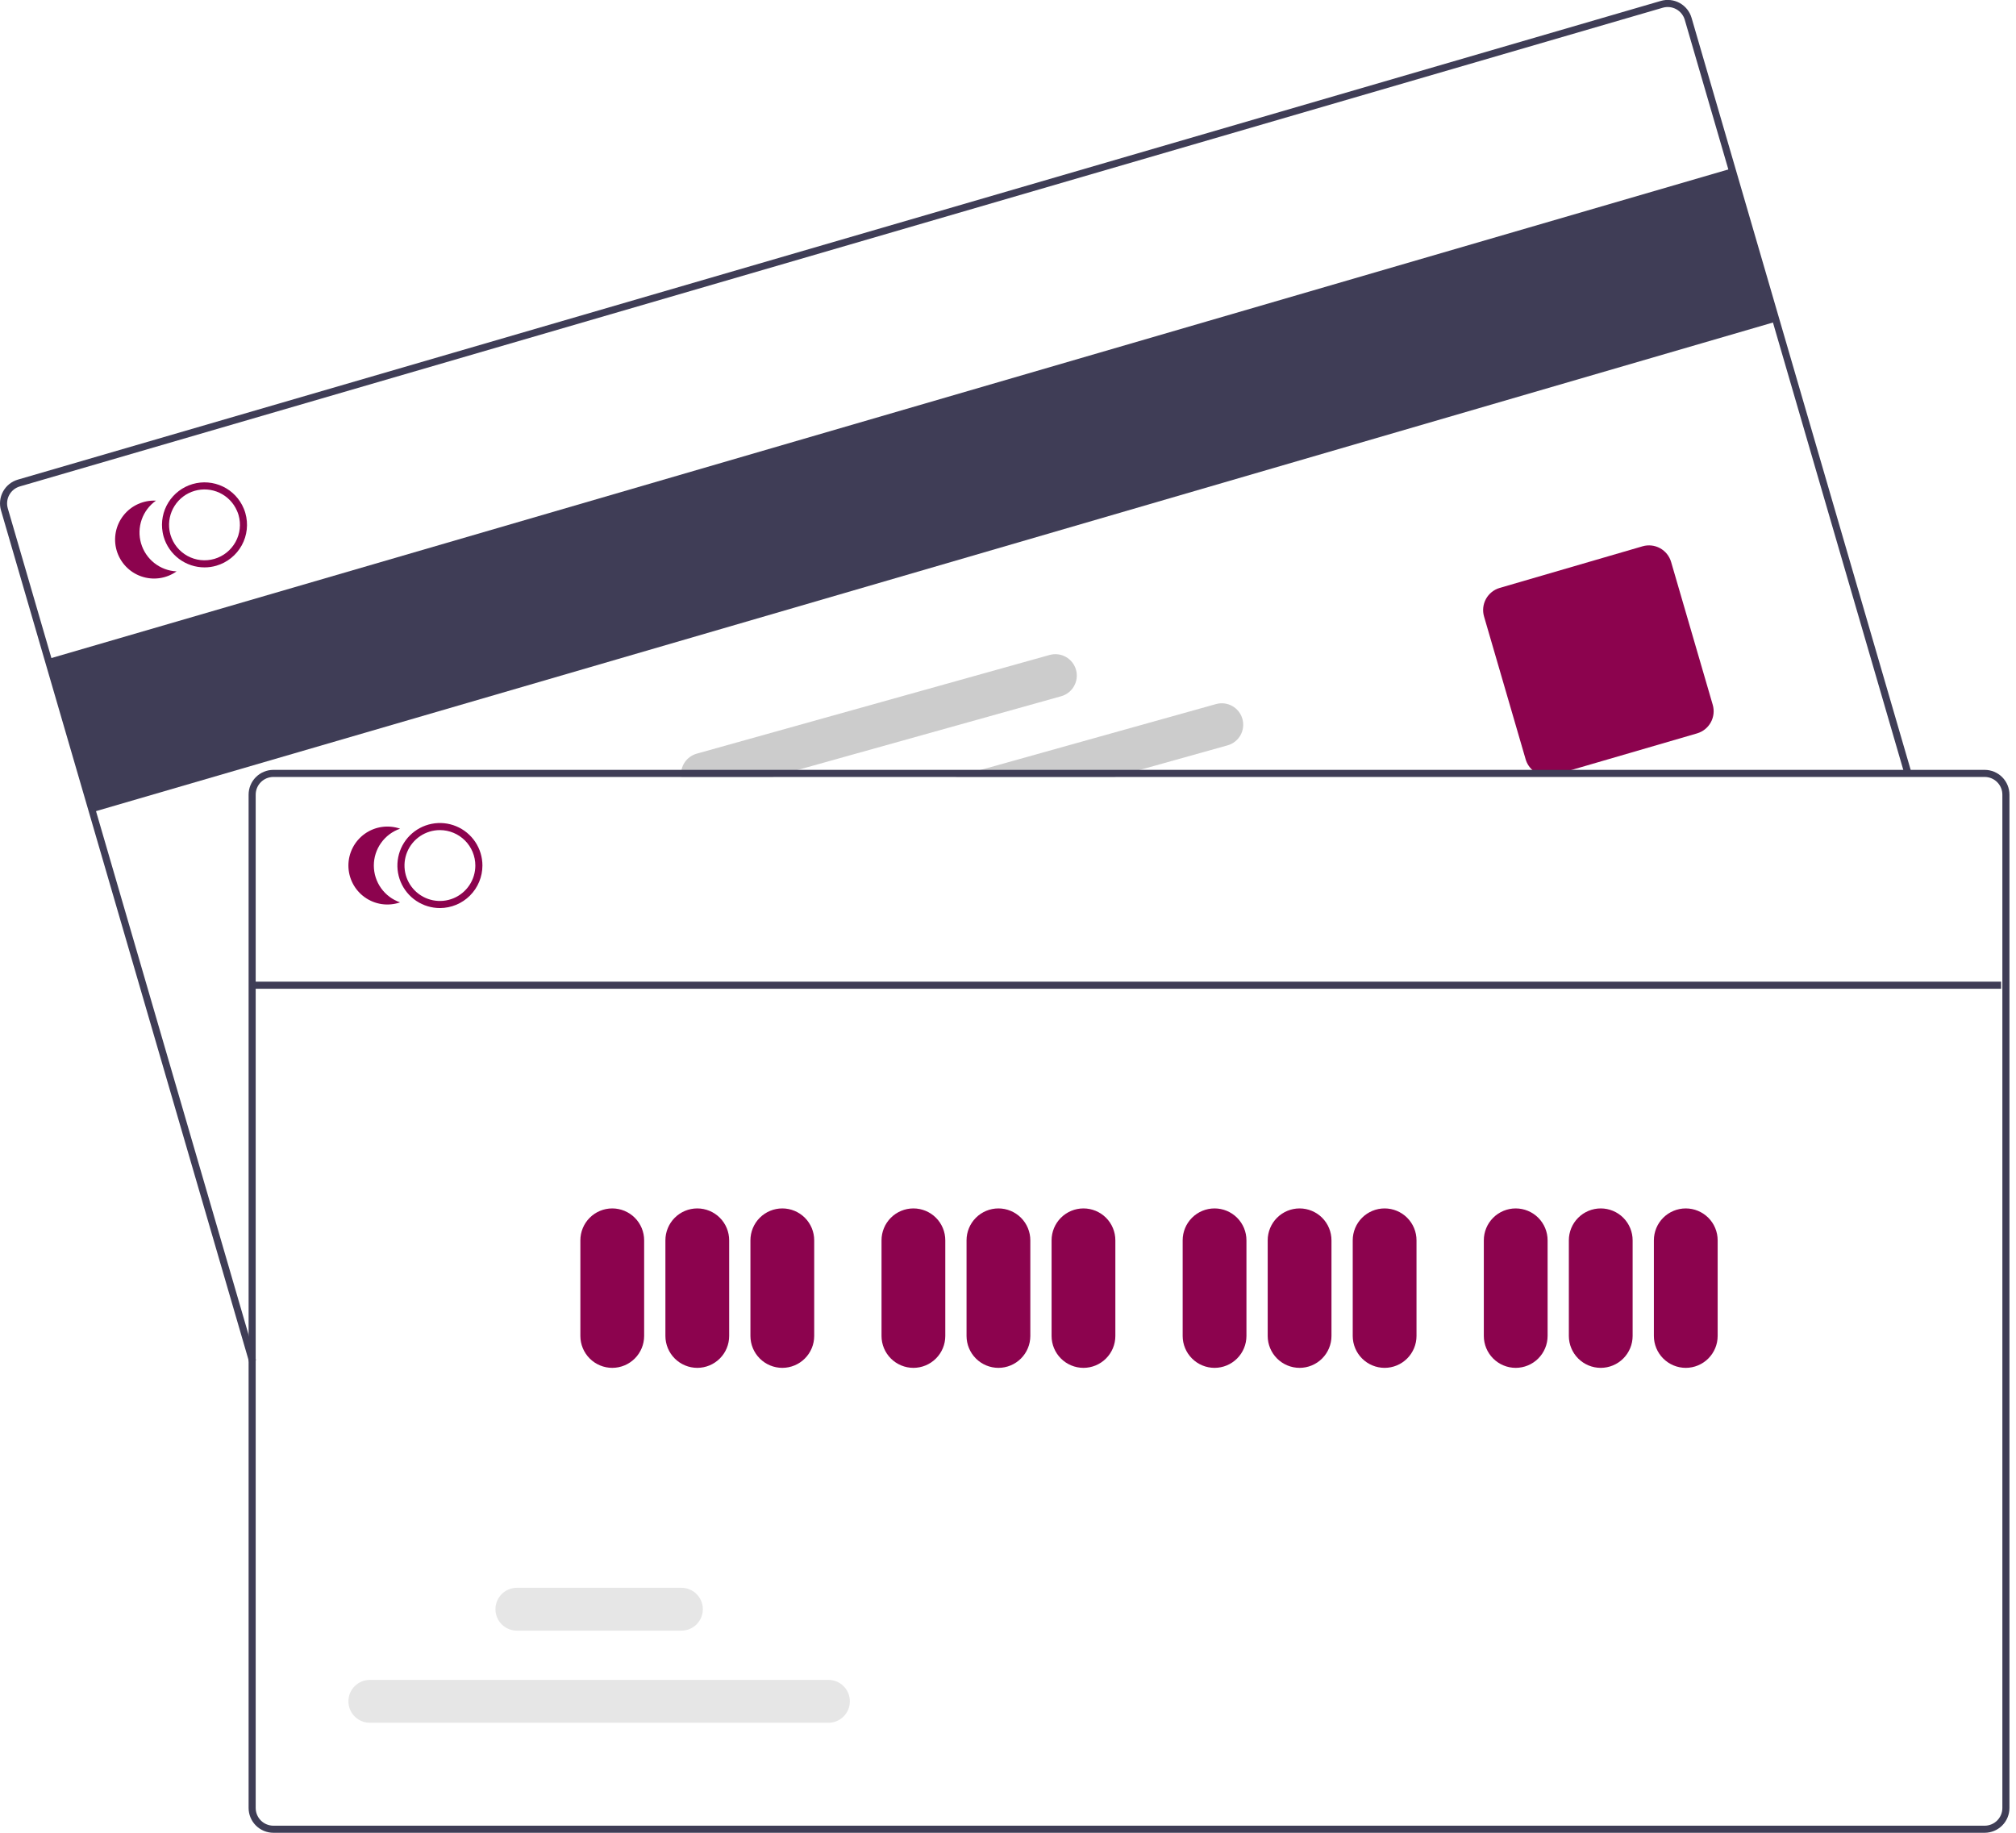 <svg width="231" height="210" viewBox="0 0 231 210" fill="none" xmlns="http://www.w3.org/2000/svg">
<g clip-path="url(#clip0_352_3614)">
<path d="M198.43 19.302L5.5 75.513L10.611 93.052L203.541 36.841L198.43 19.302Z" fill="#3F3D56"/>
<path d="M28.551 156.077L0.114 58.478C-0.096 57.754 -0.011 56.977 0.351 56.316C0.714 55.655 1.324 55.165 2.048 54.955L190.301 0.106C191.024 -0.105 191.802 -0.019 192.462 0.343C193.123 0.706 193.612 1.316 193.824 2.039L219.016 88.504L218.237 88.732L193.044 2.266C192.893 1.75 192.543 1.314 192.071 1.055C191.6 0.797 191.044 0.735 190.528 0.885L2.275 55.734C1.758 55.885 1.322 56.234 1.063 56.706C0.804 57.178 0.743 57.734 0.894 58.251L29.33 155.85L28.551 156.077Z" fill="#3F3D56"/>
<path d="M177.35 88.906C176.778 88.905 176.223 88.72 175.766 88.377C175.309 88.034 174.975 87.553 174.815 87.005L170.046 70.635C169.851 69.963 169.93 69.241 170.267 68.628C170.603 68.015 171.169 67.56 171.841 67.364L188.211 62.594C188.883 62.399 189.604 62.479 190.218 62.815C190.831 63.152 191.286 63.718 191.482 64.39L196.252 80.759C196.447 81.431 196.367 82.153 196.03 82.766C195.694 83.38 195.128 83.834 194.456 84.031L178.087 88.8C177.847 88.87 177.599 88.906 177.35 88.906Z" fill="#8C034E"/>
<path d="M28.111 58.779C28.062 58.611 28.004 58.446 27.937 58.284C27.479 57.173 26.627 56.271 25.544 55.75C24.461 55.229 23.224 55.127 22.071 55.463C20.917 55.799 19.928 56.549 19.294 57.57C18.66 58.59 18.426 59.809 18.636 60.992C18.666 61.165 18.705 61.335 18.754 61.504C19.05 62.515 19.667 63.404 20.51 64.036C21.354 64.669 22.38 65.011 23.434 65.011C23.895 65.012 24.353 64.947 24.795 64.816C26.034 64.454 27.079 63.615 27.701 62.483C28.323 61.352 28.47 60.02 28.111 58.779ZM24.567 64.037C23.534 64.337 22.423 64.215 21.48 63.697C20.536 63.18 19.836 62.309 19.533 61.276C19.486 61.108 19.448 60.937 19.419 60.765C19.267 59.79 19.475 58.793 20.005 57.961C20.534 57.128 21.348 56.517 22.295 56.242C23.243 55.966 24.258 56.045 25.151 56.463C26.044 56.882 26.755 57.611 27.149 58.516C27.223 58.674 27.284 58.839 27.332 59.007C27.631 60.041 27.509 61.151 26.99 62.094C26.472 63.037 25.6 63.736 24.567 64.037Z" fill="#8C034E"/>
<path d="M16.163 62.258C15.903 61.366 15.928 60.415 16.234 59.538C16.54 58.66 17.112 57.901 17.871 57.364C17.16 57.329 16.452 57.465 15.804 57.76C15.156 58.054 14.588 58.499 14.148 59.058C13.707 59.617 13.406 60.272 13.27 60.971C13.134 61.669 13.167 62.39 13.366 63.073C13.565 63.756 13.925 64.382 14.415 64.898C14.904 65.414 15.51 65.806 16.182 66.04C16.854 66.275 17.572 66.345 18.277 66.246C18.981 66.147 19.652 65.88 20.233 65.469C19.305 65.424 18.414 65.091 17.684 64.515C16.954 63.939 16.423 63.151 16.163 62.258Z" fill="#8C034E"/>
<path d="M142.361 82.378C142.275 82.068 142.128 81.777 141.929 81.523C141.73 81.269 141.484 81.057 141.203 80.899C140.922 80.74 140.612 80.639 140.292 80.6C139.972 80.562 139.648 80.586 139.337 80.673L112.385 88.212L109.482 89.024H127.71L130.613 88.212L140.66 85.403C141.287 85.227 141.818 84.809 142.137 84.242C142.455 83.675 142.536 83.005 142.361 82.378Z" fill="#CCCCCC"/>
<path d="M123.293 76.747C123.118 76.121 122.7 75.59 122.133 75.271C121.566 74.952 120.895 74.871 120.269 75.046L79.827 86.356C79.262 86.517 78.772 86.873 78.447 87.362C78.122 87.852 77.982 88.441 78.053 89.024H88.522L91.429 88.212L121.592 79.776C122.219 79.599 122.75 79.181 123.069 78.614C123.388 78.046 123.469 77.374 123.293 76.747Z" fill="#CCCCCC"/>
<path d="M227.408 88.211H31.328C30.574 88.212 29.852 88.511 29.319 89.044C28.786 89.577 28.487 90.299 28.486 91.053V207.158C28.487 207.912 28.786 208.634 29.319 209.167C29.852 209.699 30.574 209.999 31.328 210H227.408C228.162 209.999 228.884 209.699 229.417 209.167C229.949 208.634 230.249 207.912 230.25 207.158V91.053C230.249 90.299 229.949 89.577 229.417 89.044C228.884 88.511 228.162 88.212 227.408 88.211ZM229.438 207.158C229.438 207.696 229.224 208.213 228.843 208.593C228.463 208.974 227.946 209.188 227.408 209.188H31.328C30.789 209.188 30.273 208.974 29.892 208.593C29.512 208.213 29.298 207.696 29.298 207.158V91.053C29.298 90.514 29.512 89.998 29.892 89.618C30.273 89.237 30.789 89.023 31.328 89.023H227.408C227.946 89.023 228.463 89.237 228.843 89.618C229.224 89.998 229.438 90.514 229.438 91.053V207.158Z" fill="#3F3D56"/>
<path d="M50.407 104.045C49.443 104.045 48.501 103.759 47.7 103.224C46.899 102.688 46.275 101.927 45.906 101.037C45.537 100.147 45.441 99.168 45.629 98.223C45.817 97.278 46.281 96.409 46.962 95.728C47.643 95.047 48.511 94.583 49.456 94.395C50.401 94.207 51.381 94.303 52.271 94.672C53.161 95.041 53.922 95.665 54.457 96.466C54.993 97.268 55.278 98.209 55.278 99.173C55.277 100.465 54.763 101.703 53.85 102.616C52.937 103.529 51.698 104.043 50.407 104.045ZM50.407 95.113C49.604 95.113 48.819 95.351 48.151 95.797C47.484 96.244 46.963 96.878 46.656 97.619C46.349 98.361 46.269 99.177 46.425 99.965C46.582 100.752 46.968 101.476 47.536 102.044C48.104 102.611 48.827 102.998 49.615 103.155C50.402 103.311 51.218 103.231 51.96 102.924C52.702 102.616 53.336 102.096 53.782 101.428C54.228 100.761 54.466 99.976 54.466 99.173C54.465 98.097 54.037 97.065 53.276 96.304C52.515 95.543 51.483 95.115 50.407 95.113Z" fill="#8C034E"/>
<path d="M42.835 99.173C42.835 98.244 43.125 97.338 43.664 96.581C44.204 95.824 44.966 95.255 45.844 94.951C45.172 94.719 44.453 94.651 43.749 94.753C43.045 94.855 42.375 95.124 41.796 95.537C41.217 95.95 40.744 96.495 40.418 97.128C40.092 97.76 39.922 98.461 39.922 99.173C39.922 99.884 40.092 100.586 40.418 101.218C40.744 101.851 41.217 102.396 41.796 102.809C42.375 103.222 43.045 103.491 43.749 103.593C44.453 103.694 45.172 103.626 45.844 103.394C44.966 103.091 44.204 102.522 43.664 101.765C43.125 101.008 42.835 100.102 42.835 99.173Z" fill="#8C034E"/>
<path d="M70.154 156.729C69.186 156.728 68.257 156.343 67.572 155.658C66.887 154.973 66.502 154.044 66.501 153.076V142.115C66.501 141.146 66.885 140.216 67.571 139.531C68.256 138.846 69.185 138.461 70.154 138.461C71.123 138.461 72.052 138.846 72.738 139.531C73.423 140.216 73.808 141.146 73.808 142.115V153.076C73.807 154.044 73.421 154.973 72.737 155.658C72.052 156.343 71.123 156.728 70.154 156.729Z" fill="#8C034E"/>
<path d="M79.897 156.729C78.929 156.728 78 156.343 77.315 155.658C76.63 154.973 76.245 154.044 76.244 153.076V142.115C76.244 141.146 76.629 140.216 77.314 139.531C77.999 138.846 78.928 138.461 79.897 138.461C80.866 138.461 81.796 138.846 82.481 139.531C83.166 140.216 83.551 141.146 83.551 142.115V153.076C83.55 154.044 83.165 154.973 82.48 155.658C81.795 156.343 80.866 156.728 79.897 156.729Z" fill="#8C034E"/>
<path d="M89.641 156.729C88.672 156.728 87.743 156.343 87.058 155.658C86.373 154.973 85.988 154.044 85.987 153.076V142.115C85.987 141.146 86.372 140.216 87.057 139.531C87.742 138.846 88.671 138.461 89.641 138.461C90.609 138.461 91.539 138.846 92.224 139.531C92.909 140.216 93.294 141.146 93.294 142.115V153.076C93.293 154.044 92.908 154.973 92.223 155.658C91.538 156.343 90.609 156.728 89.641 156.729Z" fill="#8C034E"/>
<path d="M104.661 156.729C103.693 156.728 102.764 156.343 102.079 155.658C101.394 154.973 101.009 154.044 101.008 153.076V142.115C101.008 141.146 101.393 140.216 102.078 139.531C102.763 138.846 103.692 138.461 104.661 138.461C105.63 138.461 106.56 138.846 107.245 139.531C107.93 140.216 108.315 141.146 108.315 142.115V153.076C108.314 154.044 107.929 154.973 107.244 155.658C106.559 156.343 105.63 156.728 104.661 156.729Z" fill="#8C034E"/>
<path d="M114.404 156.729C113.435 156.728 112.507 156.343 111.822 155.658C111.137 154.973 110.752 154.044 110.75 153.076V142.115C110.75 141.146 111.135 140.216 111.821 139.531C112.506 138.846 113.435 138.461 114.404 138.461C115.373 138.461 116.302 138.846 116.988 139.531C117.673 140.216 118.058 141.146 118.058 142.115V153.076C118.057 154.044 117.671 154.973 116.986 155.658C116.302 156.343 115.373 156.728 114.404 156.729Z" fill="#8C034E"/>
<path d="M124.147 156.729C123.179 156.728 122.25 156.343 121.565 155.658C120.88 154.973 120.495 154.044 120.494 153.076V142.115C120.494 141.146 120.879 140.216 121.564 139.531C122.249 138.846 123.178 138.461 124.147 138.461C125.116 138.461 126.046 138.846 126.731 139.531C127.416 140.216 127.801 141.146 127.801 142.115V153.076C127.8 154.044 127.415 154.973 126.73 155.658C126.045 156.343 125.116 156.728 124.147 156.729Z" fill="#8C034E"/>
<path d="M139.168 156.729C138.199 156.728 137.27 156.343 136.586 155.658C135.901 154.973 135.515 154.044 135.514 153.076V142.115C135.514 141.146 135.899 140.216 136.584 139.531C137.269 138.846 138.199 138.461 139.168 138.461C140.137 138.461 141.066 138.846 141.751 139.531C142.437 140.216 142.822 141.146 142.822 142.115V153.076C142.82 154.044 142.435 154.973 141.75 155.658C141.065 156.343 140.137 156.728 139.168 156.729Z" fill="#8C034E"/>
<path d="M148.911 156.729C147.942 156.728 147.014 156.343 146.329 155.658C145.644 154.973 145.258 154.044 145.257 153.076V142.115C145.257 141.146 145.642 140.216 146.327 139.531C147.013 138.846 147.942 138.461 148.911 138.461C149.88 138.461 150.809 138.846 151.495 139.531C152.18 140.216 152.565 141.146 152.565 142.115V153.076C152.564 154.044 152.178 154.973 151.493 155.658C150.808 156.343 149.88 156.728 148.911 156.729Z" fill="#8C034E"/>
<path d="M158.654 156.729C157.685 156.728 156.757 156.343 156.072 155.658C155.387 154.973 155.002 154.044 155 153.076V142.115C155 141.146 155.385 140.216 156.071 139.531C156.756 138.846 157.685 138.461 158.654 138.461C159.623 138.461 160.552 138.846 161.238 139.531C161.923 140.216 162.308 141.146 162.308 142.115V153.076C162.307 154.044 161.921 154.973 161.236 155.658C160.552 156.343 159.623 156.728 158.654 156.729Z" fill="#8C034E"/>
<path d="M173.675 156.729C172.706 156.728 171.778 156.343 171.093 155.658C170.408 154.973 170.023 154.044 170.021 153.076V142.115C170.021 141.146 170.406 140.216 171.092 139.531C171.777 138.846 172.706 138.461 173.675 138.461C174.644 138.461 175.573 138.846 176.259 139.531C176.944 140.216 177.329 141.146 177.329 142.115V153.076C177.328 154.044 176.942 154.973 176.257 155.658C175.573 156.343 174.644 156.728 173.675 156.729Z" fill="#8C034E"/>
<path d="M183.418 156.729C182.449 156.728 181.521 156.343 180.836 155.658C180.151 154.973 179.766 154.044 179.764 153.076V142.115C179.764 141.146 180.149 140.216 180.835 139.531C181.52 138.846 182.449 138.461 183.418 138.461C184.387 138.461 185.316 138.846 186.002 139.531C186.687 140.216 187.072 141.146 187.072 142.115V153.076C187.071 154.044 186.685 154.973 186 155.658C185.315 156.343 184.387 156.728 183.418 156.729Z" fill="#8C034E"/>
<path d="M193.161 156.729C192.192 156.728 191.264 156.343 190.579 155.658C189.894 154.973 189.508 154.044 189.507 153.076V142.115C189.507 141.146 189.892 140.216 190.577 139.531C191.263 138.846 192.192 138.461 193.161 138.461C194.13 138.461 195.059 138.846 195.745 139.531C196.43 140.216 196.815 141.146 196.815 142.115V153.076C196.814 154.044 196.428 154.973 195.743 155.658C195.058 156.343 194.13 156.728 193.161 156.729Z" fill="#8C034E"/>
<path d="M94.925 197.394H42.377C41.726 197.394 41.102 197.135 40.641 196.675C40.181 196.214 39.922 195.59 39.922 194.939C39.922 194.288 40.181 193.663 40.641 193.203C41.102 192.742 41.726 192.484 42.377 192.484H94.925C95.576 192.484 96.201 192.742 96.661 193.203C97.122 193.663 97.38 194.288 97.38 194.939C97.38 195.59 97.122 196.214 96.661 196.675C96.201 197.135 95.576 197.394 94.925 197.394Z" fill="#E6E6E6"/>
<path d="M78.078 186.839H59.224C58.573 186.839 57.949 186.58 57.489 186.12C57.028 185.659 56.77 185.035 56.77 184.384C56.77 183.732 57.028 183.108 57.489 182.648C57.949 182.187 58.573 181.929 59.224 181.929H78.078C78.729 181.929 79.353 182.187 79.814 182.648C80.274 183.108 80.533 183.732 80.533 184.384C80.533 185.035 80.274 185.659 79.814 186.12C79.353 186.58 78.729 186.839 78.078 186.839Z" fill="#E6E6E6"/>
<path d="M229.292 112.479H29.152V113.291H229.292V112.479Z" fill="#3F3D56"/>
</g>
<defs>
<clipPath id="clip0_352_3614">
<rect width="230.251" height="210.009" fill="white" transform="translate(0 -0.009)"/>
</clipPath>
</defs>
</svg>
